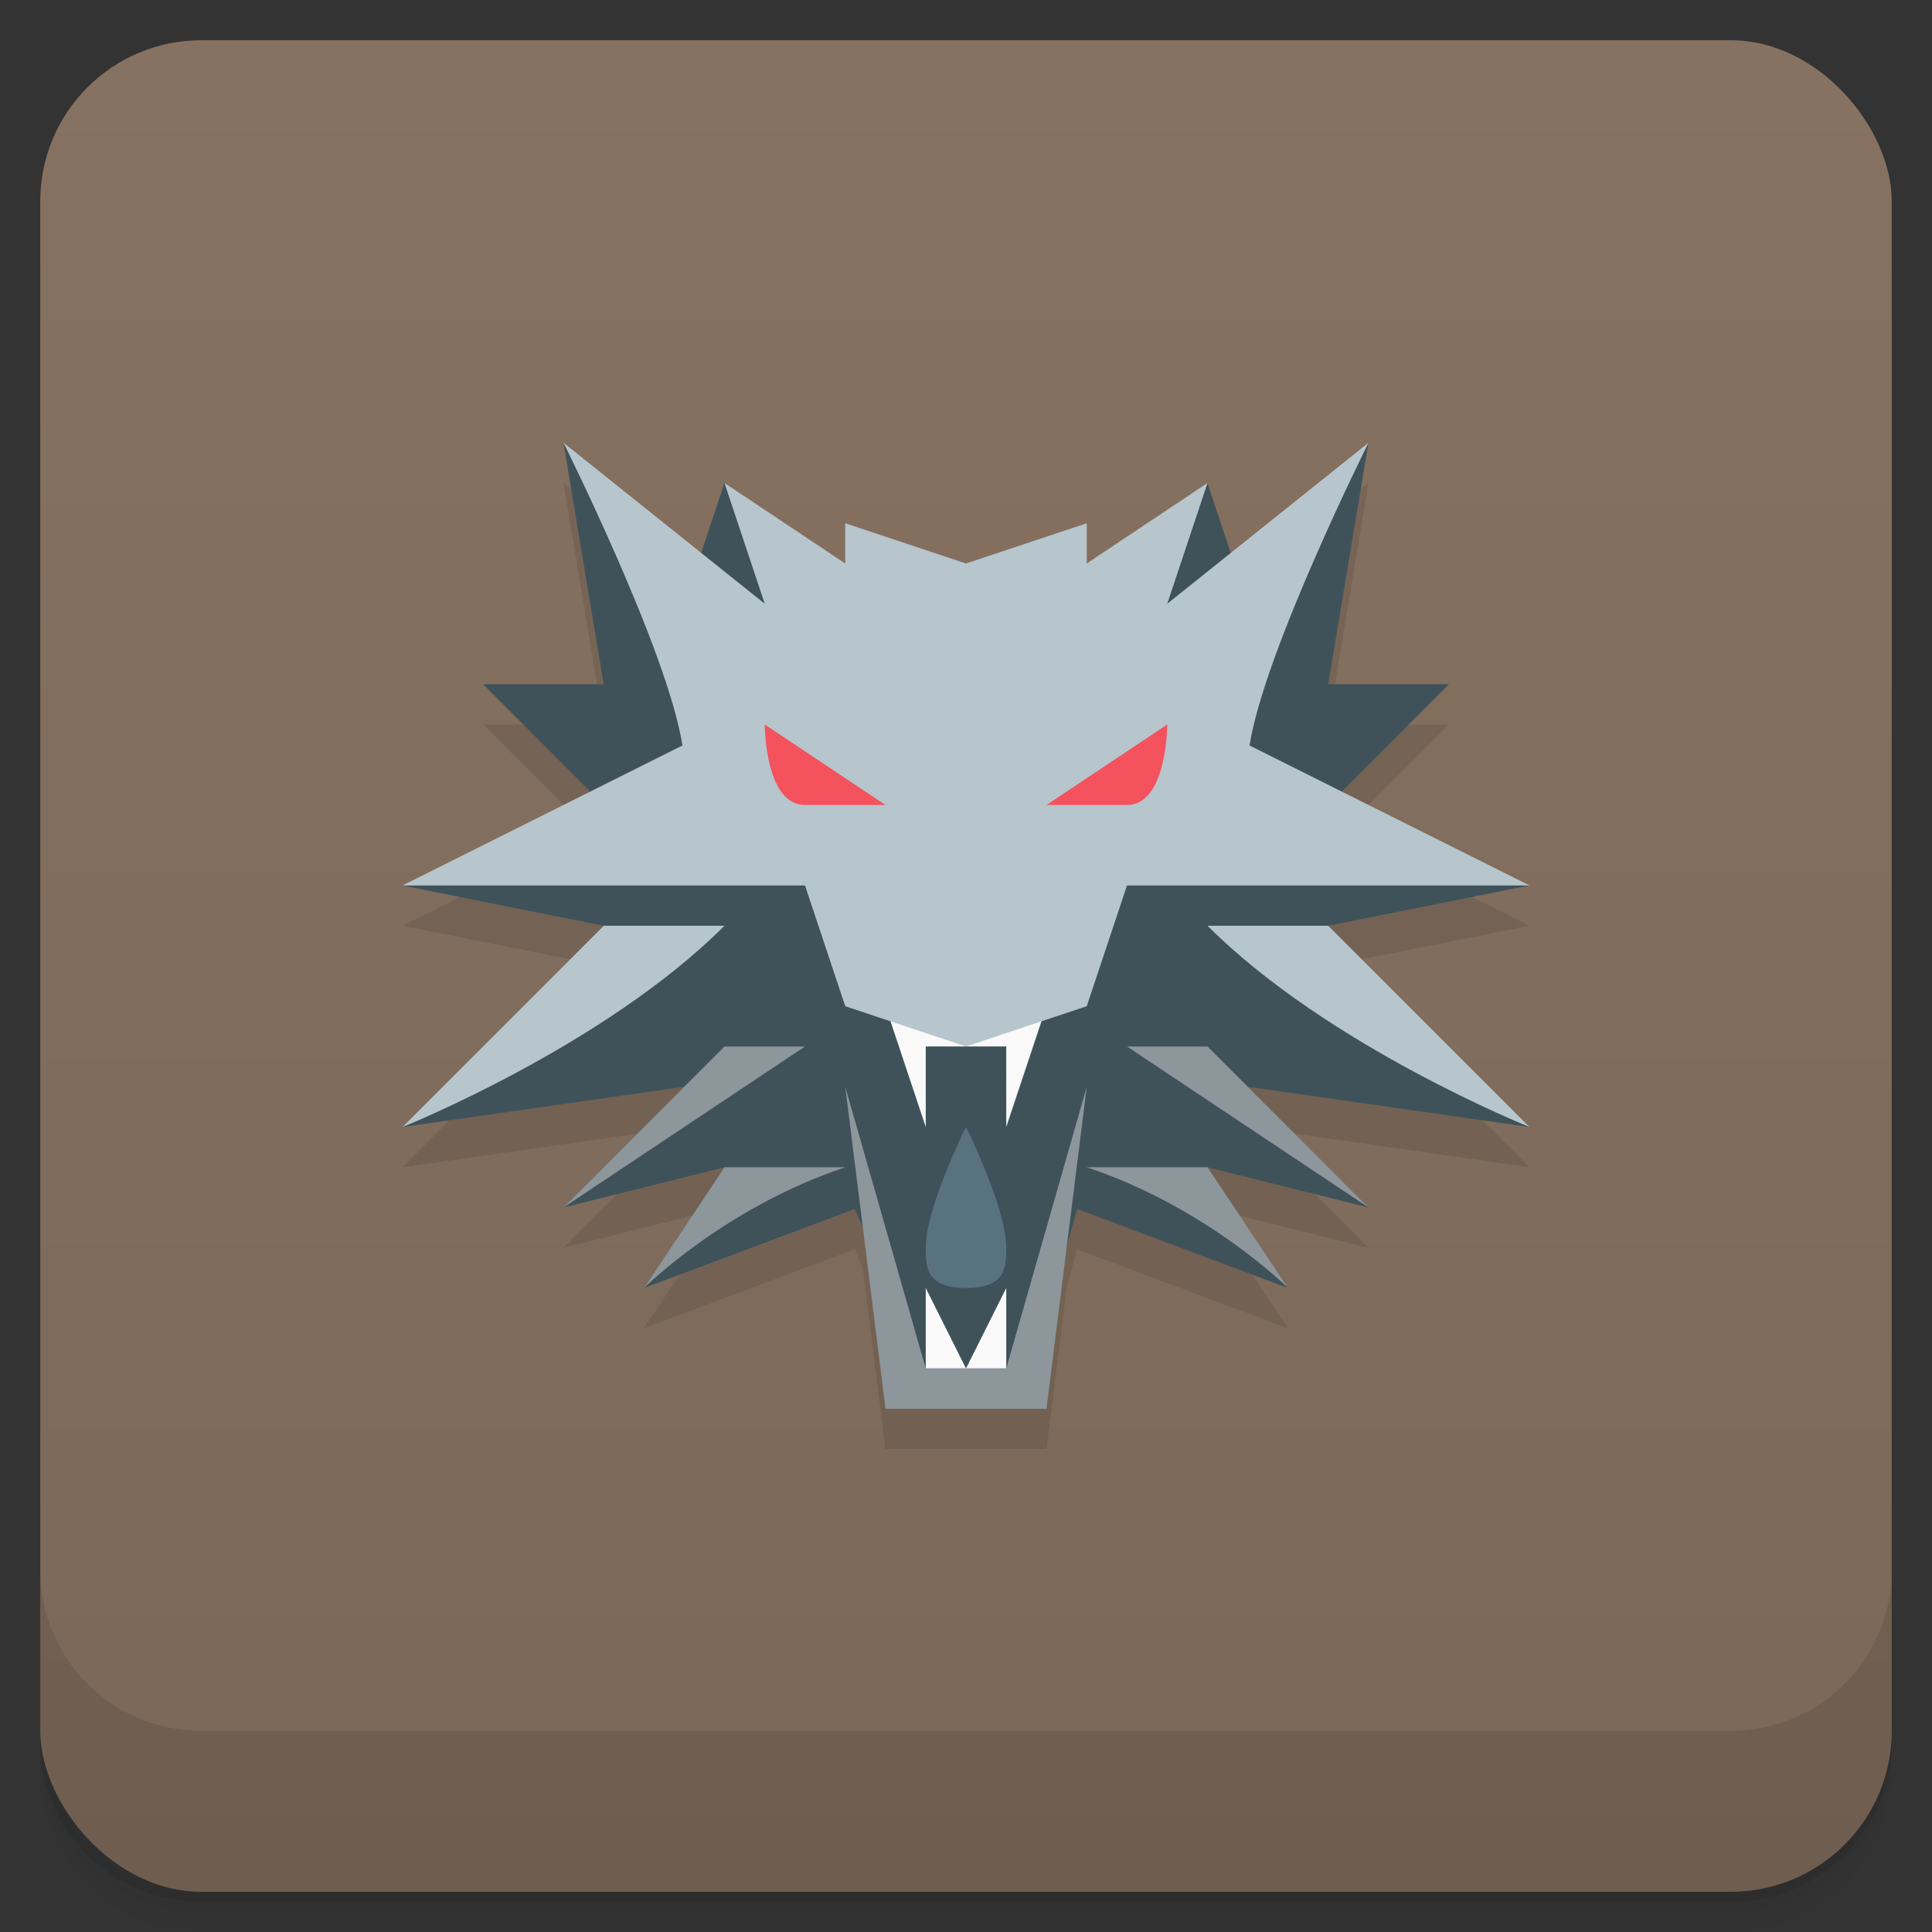 <svg version="1.1" viewBox="0 0 48 48" xmlns="http://www.w3.org/2000/svg">
 <rect x="0" y="0" width="48" height="48" fill="#333333" stroke="none"/>
 <defs>
  <linearGradient id="bg" x2="0" y1="1" y2="47" gradientUnits="userSpaceOnUse">
   <stop style="stop-color:#877261" offset="0"/>
   <stop style="stop-color:#7b6859" offset="1"/>
  </linearGradient>
 </defs>
 <path d="m1 43v0.25c0 2.216 1.784 4 4 4h38c2.216 0 4-1.784 4-4v-0.25c0 2.216-1.784 4-4 4h-38c-2.216 0-4-1.784-4-4zm0 0.5v0.5c0 2.216 1.784 4 4 4h38c2.216 0 4-1.784 4-4v-0.5c0 2.216-1.784 4-4 4h-38c-2.216 0-4-1.784-4-4z" style="opacity:.02"/>
 <path d="m1 43.25v0.25c0 2.216 1.784 4 4 4h38c2.216 0 4-1.784 4-4v-0.25c0 2.216-1.784 4-4 4h-38c-2.216 0-4-1.784-4-4z" style="opacity:.05"/>
 <path d="m1 43v0.25c0 2.216 1.784 4 4 4h38c2.216 0 4-1.784 4-4v-0.25c0 2.216-1.784 4-4 4h-38c-2.216 0-4-1.784-4-4z" style="opacity:.1"/>
 <rect x="1" y="1" width="46" height="46" rx="4" style="fill:url(#bg)"/>
 <path d="m1 39v4c0 2.216 1.784 4 4 4h38c2.216 0 4-1.784 4-4v-4c0 2.216-1.784 4-4 4h-38c-2.216 0-4-1.784-4-4z" style="opacity:.1"/>
 <path d="m14 12 1 6h-3l2.666 2.666-4.666 2.334 5 1-5 5 7-1-3 3 4-1-2 3 5.236-1.963 0.199 0.447 0.564 4.516h4l0.508-4.059 0.256-0.904 5.236 1.963-2-3 4 1-3-3 7 1-5-5 5-1-4.666-2.334 2.666-2.666h-3l1-6-3.422 2.736-0.578-1.736-3 2v-1l-3 1-3-1v1l-3-2-0.578 1.736-3.422-2.736z" style="opacity:.1"/>
 <path d="m14 11 1 6h-3l3 3-5 2 5 1-5 5 7-1-3 3 4-1-2 3 5.236-1.963 1.764 3.963h2.64l1.123-3.963 5.236 1.963-2-3 4 1-3-3 7 1-5-5 5-1-5-2 3-3h-3l1-6-3 4-1-3-6 6-6-6-1 3z" style="fill:#3f525a"/>
 <path d="m22 25 1 3v-2h2v2l1-3zm1 7v2h1zm1 2h1v-2z" style="fill:#f9f9f9"/>
 <path d="m14 11s2.592 5.187 2.955 7.521l-6.955 3.478h10l1 3 3 1 3-1 1-3h10l-6.955-3.478c0.363-2.335 2.955-7.521 2.955-7.521l-5 4 1-3-3 2v-1l-3 1-3-1v1l-3-2 1 3zm1 12-5 5s5-2 8-5zm15 0c3 3 8 5 8 5l-5-5z" style="fill:#b7c5cd"/>
 <path d="m18 26-4 4 6-4zm10 0 6 4-4-4zm-7 1 1 8h4l1-8-2 7h-2zm-3 2-2 3s2-2 5-3zm9 0c3 1 5 3 5 3l-2-3z" style="fill:#8d969b"/>
 <path d="m19 18s0 2 1 2h2zm10 0-3 2h2c1 0 1-2 1-2z" style="fill:#f4525d"/>
 <path d="m24 32c-1 0-1-0.529-1-1 0-1 1-3 1-3s1 2 1 3c0 0.471 0 1-1 1z" style="fill:#58727f"/>
</svg>
